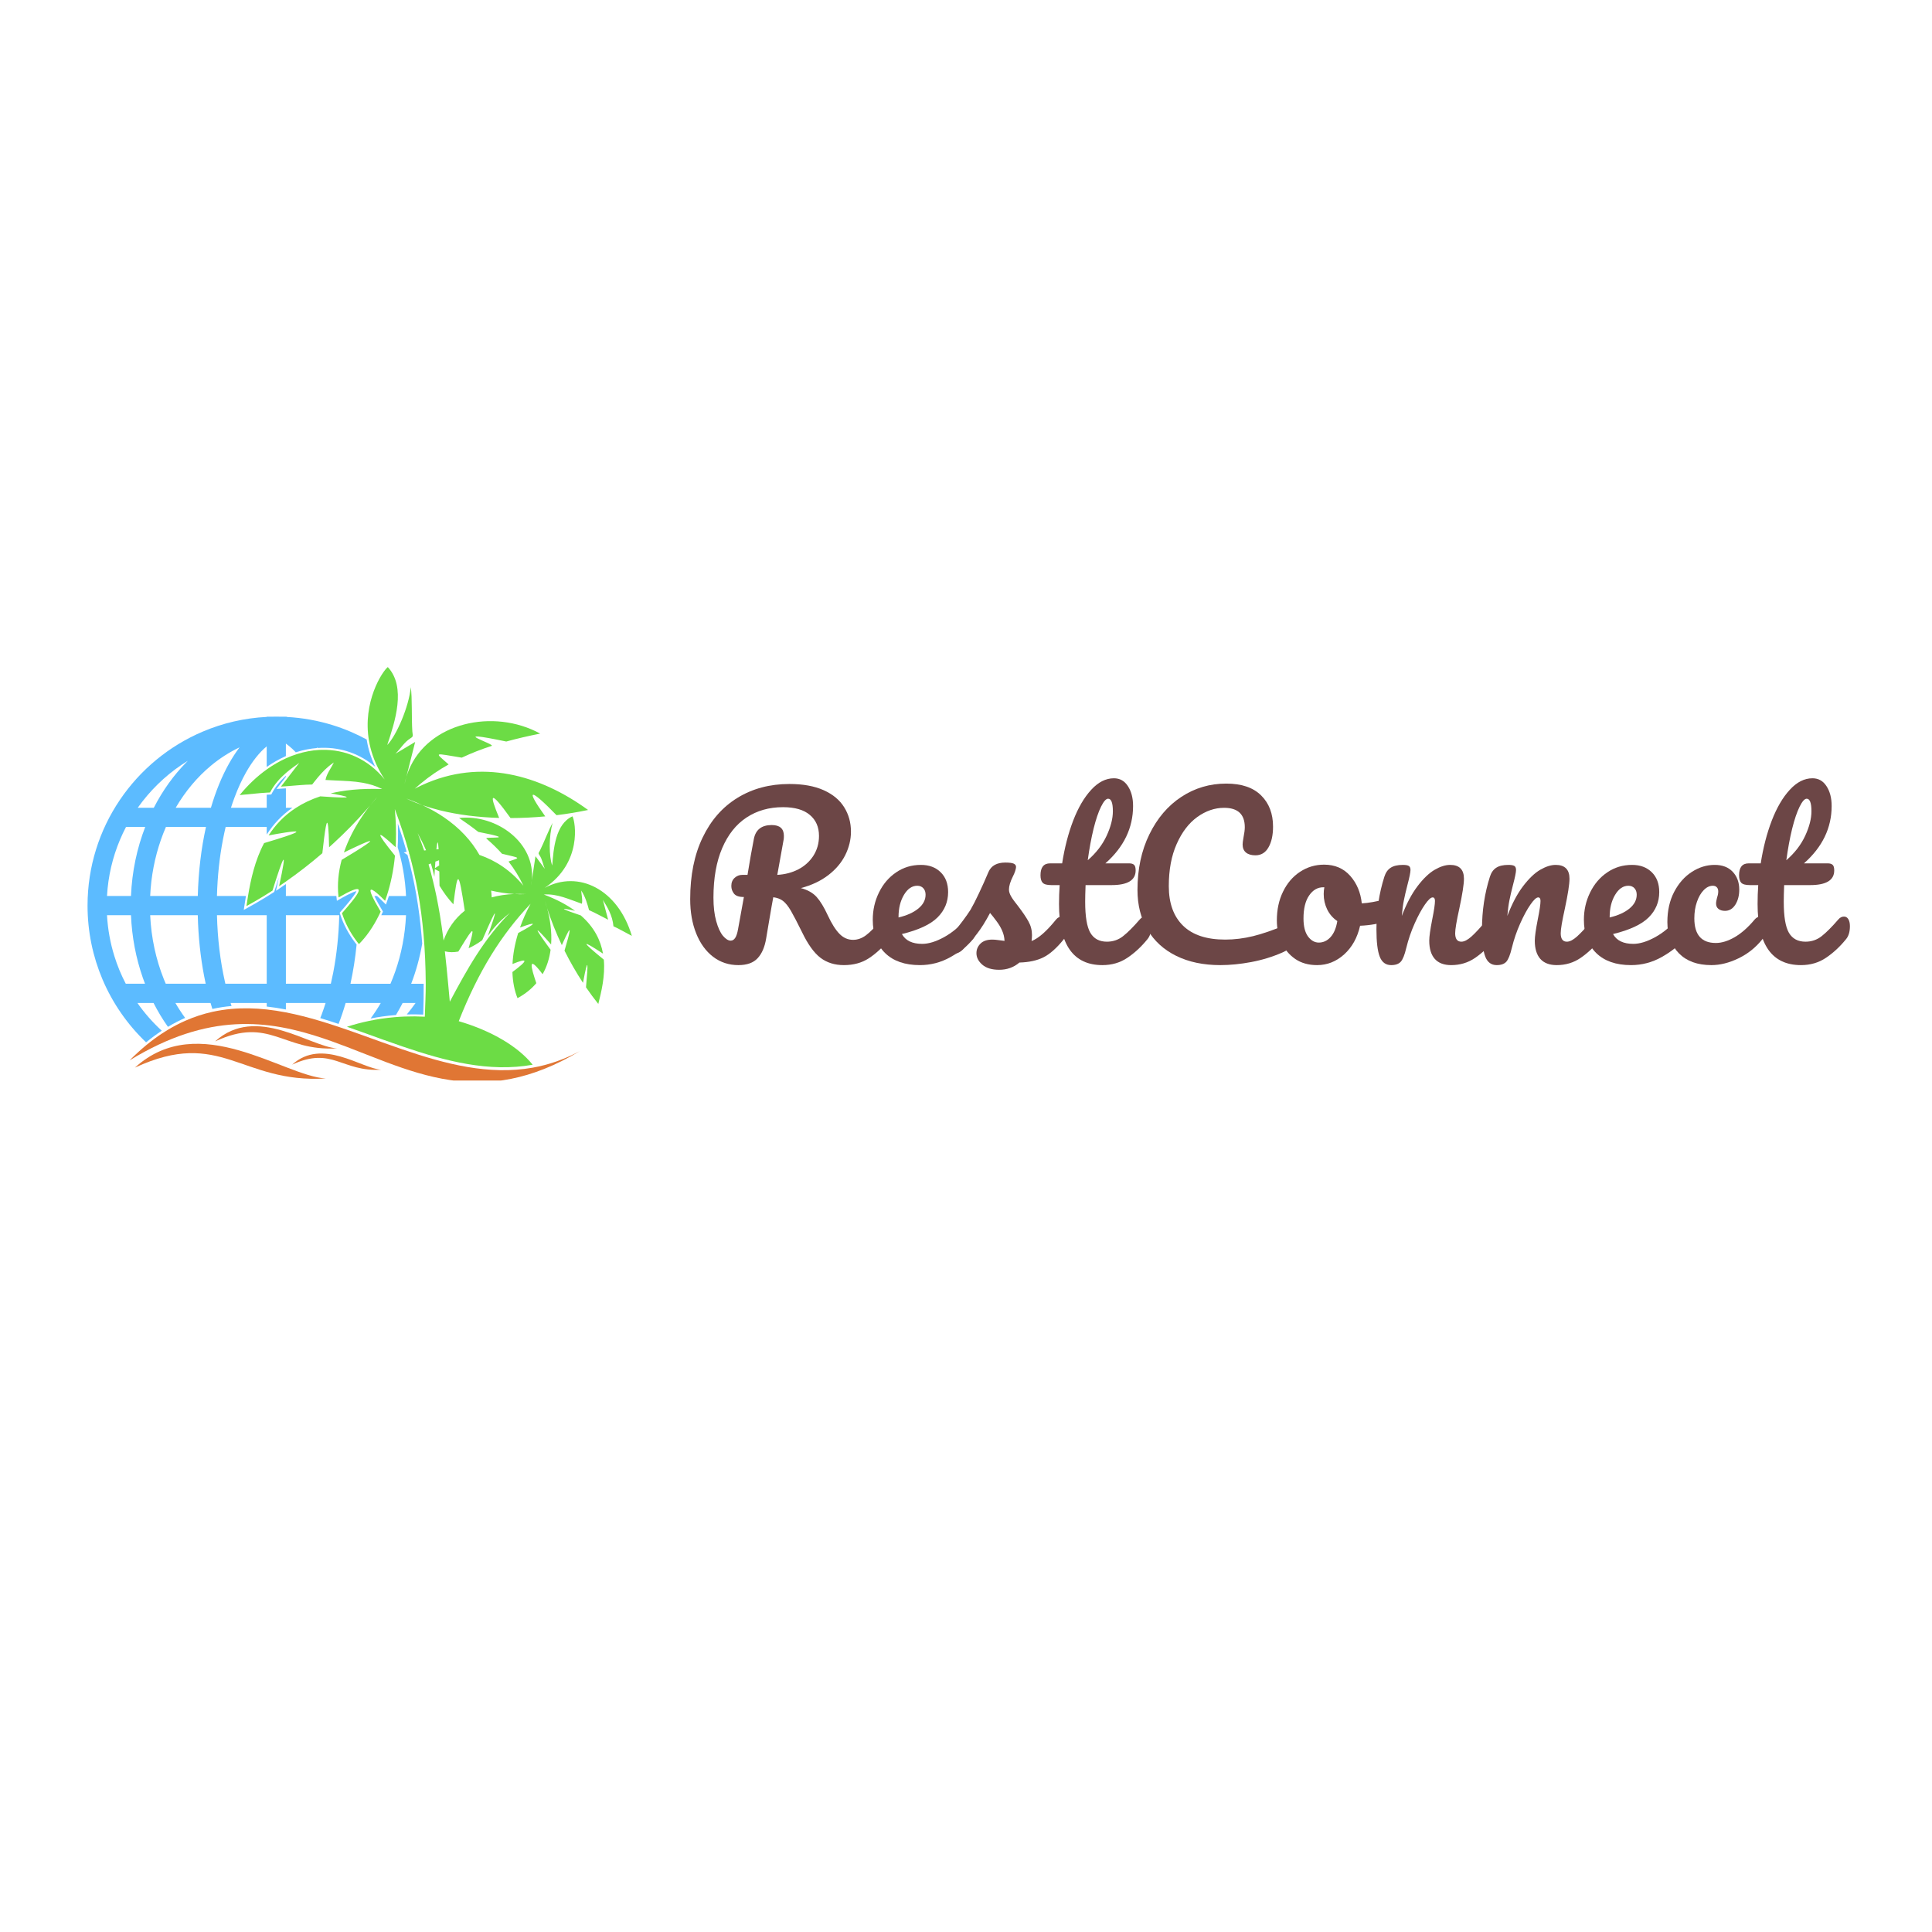 <svg xmlns="http://www.w3.org/2000/svg" xmlns:xlink="http://www.w3.org/1999/xlink" width="500" zoomAndPan="magnify" viewBox="0 0 375 375" height="500" preserveAspectRatio="xMidYMid meet" version="1.0"><defs><g/><clipPath id="cc8646af46"><path d="M 25 195 L 113 195 L 113 209.73 L 25 209.73 Z M 25 195 " clip-rule="nonzero"/></clipPath><clipPath id="28a650c66b"><path d="M 46 129.48 L 122.738 129.48 L 122.738 208 L 46 208 Z M 46 129.48 " clip-rule="nonzero"/></clipPath><clipPath id="cb80e6fde9"><path d="M 26 202 L 64 202 L 64 209.73 L 26 209.73 Z M 26 202 " clip-rule="nonzero"/></clipPath><clipPath id="08288e6f42"><path d="M 16.988 139 L 83 139 L 83 203 L 16.988 203 Z M 16.988 139 " clip-rule="nonzero"/></clipPath></defs><g clip-path="url(#cc8646af46)"><path fill="#e07634" d="M 73.641 202.109 C 72.387 201.66 71.133 201.203 69.883 200.758 C 69.035 200.453 68.188 200.156 67.34 199.863 C 66.801 199.676 66.262 199.492 65.723 199.312 C 64.535 198.914 63.352 198.535 62.168 198.18 C 59.938 197.512 57.711 196.934 55.492 196.504 C 54.25 196.266 53.008 196.074 51.77 195.938 C 49.492 195.688 47.215 195.633 44.949 195.832 C 43.703 195.941 42.461 196.129 41.219 196.402 C 39.453 196.793 37.695 197.363 35.938 198.141 C 34.82 198.633 33.711 199.207 32.598 199.875 C 32.199 200.113 31.801 200.367 31.402 200.629 C 30.387 201.301 29.371 202.051 28.359 202.887 C 27.293 203.766 26.227 204.738 25.16 205.816 C 40.504 196.414 52.105 197.949 62.859 201.582 C 63.406 201.766 63.953 201.957 64.496 202.152 C 65.453 202.492 66.406 202.848 67.352 203.211 C 69.918 204.191 72.453 205.223 75.008 206.18 C 79.047 207.691 83.125 209.016 87.406 209.648 C 94.879 210.758 102.969 209.766 112.543 204.02 C 109.488 205.664 106.438 206.688 103.391 207.234 C 94.926 208.742 86.496 206.551 78.117 203.688 C 76.754 203.223 75.395 202.742 74.035 202.254 Z M 73.641 202.109 " fill-opacity="1" fill-rule="evenodd"/></g><g clip-path="url(#28a650c66b)"><path fill="#6cdc45" d="M 106.184 176.246 C 106.035 175.785 105.891 175.324 105.754 174.859 C 105.906 175.297 106.051 175.758 106.184 176.246 Z M 82.457 197.34 C 81.164 197.273 79.883 197.262 78.613 197.309 C 77.938 197.336 77.266 197.375 76.598 197.434 C 74.898 197.578 73.223 197.824 71.574 198.172 C 70.145 198.469 68.734 198.844 67.34 199.293 C 68.184 199.586 69.031 199.887 69.879 200.188 C 71.133 200.637 72.387 201.09 73.641 201.539 L 74.035 201.684 C 75.395 202.172 76.754 202.652 78.117 203.117 C 86.496 205.98 94.926 208.172 103.391 206.664 C 100.582 203.16 95.461 200.09 89.043 198.211 C 92.926 188.387 97.301 181.445 102.984 175.422 C 102.133 177.008 101.457 178.551 100.934 180.031 C 104.359 178.781 104.238 179.137 100.578 181.102 C 99.91 183.258 99.566 185.277 99.477 187.113 C 102.57 185.852 102.562 186.371 99.461 188.668 C 99.52 190.637 99.883 192.352 100.449 193.742 C 101.969 192.922 103.164 191.934 104.098 190.836 C 103.012 187.59 102.379 185.215 105.32 189.09 C 106.168 187.598 106.648 185.98 106.871 184.348 C 103.473 179.715 103.508 179.375 106.973 183.328 C 107.148 180.824 106.762 178.332 106.184 176.246 C 106.984 178.715 107.949 181.129 109.051 183.449 C 111.422 178.105 110.547 181.18 109.57 184.523 C 110.66 186.707 111.867 188.801 113.16 190.77 C 114.18 185.285 114.188 186.859 113.742 191.637 C 114.512 192.758 115.309 193.836 116.129 194.867 C 116.727 192.484 117.484 189.426 117.199 186.266 C 112.766 182.645 112.715 182.258 117.043 185.098 C 116.59 182.543 115.367 179.973 112.734 177.684 C 109.535 176.602 107.867 175.949 111.613 176.789 C 110.035 175.629 108.043 174.559 105.551 173.625 C 108.188 173.434 110.473 174.578 112.941 175.418 C 113.125 174.617 112.855 173.711 112.812 172.855 C 113.582 173.996 113.973 175.32 114.332 176.656 C 115.547 177.184 116.539 177.773 118.039 178.512 C 117.719 177.324 117.336 175.863 117.016 174.672 C 117.867 176.051 118.871 177.617 119.07 179.789 C 120.32 180.367 120.855 180.723 122.641 181.656 C 119.957 172.609 112.277 168.797 105.723 172.336 C 113.027 167.453 111.715 159.512 111.113 158.449 C 107.805 159.941 107.434 164.789 107.191 167.992 C 106.547 166.344 106.508 162.207 107.277 159.723 C 106.543 160.945 105.605 163.484 104.82 165.055 C 104.574 165.547 104.391 165.551 104.703 165.984 C 105.273 166.785 105.367 167.766 105.746 168.637 L 103.938 166.188 L 103.227 170.895 C 103.965 163.602 96.426 158.008 89.105 158.766 C 90.41 159.648 91.656 160.543 92.84 161.473 C 101.098 163.078 93.898 162.324 94.41 162.762 C 95.488 163.695 96.508 164.672 97.445 165.715 C 101.156 166.617 101.109 166.395 98.703 167.219 C 99.812 168.645 100.785 170.195 101.59 171.91 C 99.133 168.938 96.211 167.023 93.059 165.941 C 91.523 163.219 89.223 160.695 86.07 158.57 C 84.848 157.746 83.496 156.98 82.016 156.289 C 83.09 156.66 84.203 156.988 85.344 157.273 C 88.969 158.176 92.906 158.641 96.887 158.758 C 94.992 154.191 94.945 153.027 99.098 158.785 C 101.359 158.781 103.621 158.664 105.832 158.461 C 101.914 152.98 102.773 152.828 108.02 158.227 C 110.145 157.969 112.199 157.625 114.145 157.215 C 104.836 150.441 93.363 147.117 81.926 152.387 C 81.453 152.605 80.98 152.836 80.508 153.086 C 80.891 152.738 81.277 152.406 81.668 152.082 C 83.387 150.656 85.191 149.434 87.078 148.375 C 84.293 145.898 84.098 146.172 89.633 147.059 C 91.492 146.18 93.418 145.434 95.414 144.785 C 96.348 144.48 86.184 141.422 98.266 143.93 C 100.387 143.348 102.586 142.844 104.852 142.391 C 95.77 137.426 83.102 140.246 79.312 149.551 C 79.148 149.949 79.004 150.359 78.875 150.781 L 79.211 149.453 L 80.582 144.012 L 76.746 146.301 C 77.754 145.336 78.441 144.062 79.664 143.309 C 80.328 142.895 80.09 142.785 80.035 141.98 C 79.859 139.41 80.035 135.449 79.734 133.379 C 79.367 137.176 76.969 142.742 75.16 144.609 C 76.652 140.141 78.898 133.375 75.273 129.48 C 74.199 130.312 70.324 136.266 71.621 143.785 C 71.938 145.633 72.57 147.57 73.629 149.551 C 73.938 150.129 74.285 150.711 74.668 151.297 C 71.496 147.371 67.105 145.434 62.438 145.547 C 62.238 145.551 62.039 145.559 61.84 145.57 C 60.473 145.656 59.09 145.914 57.707 146.348 C 56.965 146.578 56.227 146.859 55.492 147.195 C 54.234 147.766 52.988 148.484 51.77 149.352 C 49.93 150.664 48.16 152.32 46.523 154.32 C 49.141 154.102 50.16 153.938 51.77 153.852 L 52.406 153.824 C 53.262 152.219 54.355 151.027 55.492 150.043 C 56.359 149.293 57.254 148.668 58.086 148.07 C 57.289 149.102 56.363 150.305 55.492 151.43 L 54.527 152.68 C 54.863 152.66 55.184 152.637 55.492 152.613 C 57.441 152.473 58.918 152.297 60.594 152.273 L 61.098 151.633 C 61.926 150.586 62.789 149.582 63.801 148.738 C 64.117 148.477 64.449 148.227 64.797 147.996 C 64.59 148.43 64.336 148.855 64.086 149.285 C 63.684 149.969 63.305 150.656 63.176 151.391 C 63.828 151.434 64.477 151.465 65.125 151.492 C 66.91 151.57 68.672 151.625 70.387 151.93 C 71.684 152.16 72.953 152.531 74.184 153.152 C 73.211 153.117 72.277 153.109 71.375 153.129 C 69.41 153.172 67.617 153.344 65.98 153.625 C 65.359 153.734 64.766 153.855 64.191 153.992 C 65.082 154.152 65.762 154.285 66.254 154.391 C 67.699 154.707 67.543 154.816 66.395 154.801 C 65.527 154.789 64.094 154.703 62.359 154.582 L 62.164 154.57 C 60.375 155.16 58.82 155.914 57.465 156.789 C 55.156 158.281 53.434 160.137 52.137 162.152 C 53.523 161.895 54.641 161.703 55.492 161.574 C 58.203 161.168 58.203 161.418 55.492 162.328 C 54.566 162.641 53.328 163.027 51.77 163.492 L 51.262 163.641 C 49.469 167.027 48.672 170.727 48.141 173.914 C 48.027 174.594 47.93 175.25 47.832 175.875 C 48.965 175.258 50.094 174.602 51.219 173.914 L 51.77 173.57 C 52.145 173.34 52.516 173.102 52.891 172.859 C 54.996 166.148 55.902 164.027 54.168 172.02 C 54.609 171.723 55.051 171.418 55.492 171.109 C 57.902 169.426 60.273 167.586 62.566 165.609 C 62.797 163.559 63.031 161.574 63.234 160.508 C 63.418 159.535 63.582 159.32 63.703 160.508 C 63.781 161.238 63.84 162.504 63.879 164.453 C 64.191 164.176 64.5 163.895 64.809 163.609 C 65.887 162.613 66.949 161.586 67.984 160.531 L 68.008 160.508 C 69.188 159.305 70.34 158.062 71.449 156.785 L 71.84 156.336 L 71.492 156.785 C 70.633 157.914 69.789 159.164 69.016 160.508 C 68.758 160.957 68.508 161.418 68.27 161.891 C 67.691 163.031 67.176 164.227 66.754 165.465 C 67.496 165.105 68.156 164.789 68.738 164.516 C 72.84 162.582 72.879 162.863 68.863 165.355 C 68.145 165.801 67.297 166.316 66.316 166.902 C 66.004 168.059 65.781 169.246 65.672 170.453 C 65.57 171.59 65.57 172.746 65.688 173.91 L 65.723 174.195 C 68.055 172.844 69.191 172.414 69.527 172.602 C 69.664 172.68 69.664 172.871 69.547 173.148 C 69.211 173.953 67.914 175.504 66.383 177.246 C 66.969 179.094 67.906 180.941 69.277 182.754 C 69.402 182.918 69.535 183.086 69.668 183.25 C 71.086 181.828 72.426 179.945 73.562 177.633 C 73.672 177.41 73.777 177.18 73.887 176.949 C 73.102 175.629 72.551 174.617 72.234 173.91 C 71.5 172.273 72.016 172.273 73.785 173.91 C 74.074 174.176 74.395 174.488 74.746 174.84 C 74.855 174.535 74.965 174.227 75.066 173.91 C 75.824 171.598 76.387 168.984 76.664 166.082 C 72.828 161.348 72.871 160.801 76.793 164.438 C 76.812 164.074 76.828 163.707 76.84 163.336 C 76.906 161.352 76.844 159.25 76.633 157.039 C 77.707 159.898 78.637 162.73 79.426 165.617 L 79.348 165.633 L 79.445 165.703 C 80.793 170.652 81.719 175.766 82.211 181.422 C 82.477 184.422 82.617 187.578 82.637 190.945 C 82.648 192.824 82.527 195.289 82.457 197.336 Z M 103.227 170.895 C 103.191 171.219 103.141 171.547 103.074 171.879 Z M 82.016 156.289 C 81.137 155.98 80.289 155.645 79.469 155.273 C 79.273 155.188 79.078 155.098 78.887 155.004 L 79.402 155.191 C 80.316 155.535 81.188 155.898 82.016 156.289 Z M 78.875 150.781 L 78.516 152.199 C 78.617 151.715 78.734 151.242 78.875 150.781 Z M 71.84 156.34 C 72.168 155.918 72.5 155.52 72.828 155.137 L 73.207 154.707 L 72.84 155.152 C 72.512 155.551 72.176 155.949 71.84 156.34 Z M 87 191.102 C 86.801 188.938 86.59 186.789 86.348 184.652 C 87.203 184.867 88.082 184.867 88.965 184.695 L 89.441 183.914 C 92.207 179.387 92.09 179.941 90.957 184.051 C 91.852 183.652 92.738 183.113 93.602 182.492 C 96.988 174.664 96.398 176.773 94.688 181.66 C 96.348 179.305 97.766 178.176 98.969 177.188 C 93.934 182.223 90.621 188.203 87.305 194.434 Z M 99.797 173.527 C 98.215 173.594 96.762 173.816 95.438 174.18 C 95.418 173.742 95.379 173.305 95.328 172.867 C 96.844 173.211 98.344 173.441 99.797 173.527 Z M 86.031 182.031 C 85.84 180.559 85.629 179.094 85.391 177.637 C 85.184 176.391 84.957 175.152 84.703 173.914 C 84.277 171.855 83.777 169.812 83.184 167.781 L 83.633 167.594 C 83.875 168.371 84.105 169.23 84.316 170.184 L 84.406 168.699 C 84.691 168.848 84.98 168.996 85.27 169.145 C 85.281 169.969 85.297 170.891 85.309 171.922 C 85.707 172.574 86.125 173.203 86.562 173.797 C 87.02 174.414 87.5 174.996 88 175.527 C 88.82 169.188 88.961 168.477 90.211 176.762 C 88.238 178.32 86.867 180.332 86.098 182.551 Z M 85.246 167.98 C 85 168.141 84.723 168.316 84.422 168.508 L 84.508 167.242 C 84.766 167.141 85.004 167.051 85.219 166.973 Z M 82.695 165.031 L 82.324 165.082 C 81.941 163.953 81.52 162.828 81.062 161.707 C 81.582 162.684 82.148 163.738 82.695 165.031 Z M 85.133 164.84 L 84.77 164.855 L 84.703 164.855 L 84.719 164.711 C 84.883 163.199 85.023 162.988 85.133 164.84 Z M 102.105 173.547 C 101.352 173.586 100.582 173.578 99.797 173.531 C 100.539 173.5 101.309 173.504 102.105 173.547 Z M 102.105 173.547 " fill-opacity="1" fill-rule="nonzero"/></g><g clip-path="url(#cb80e6fde9)"><path fill="#e07634" d="M 63.246 209.332 C 55.078 208.898 38.656 195.887 26.188 207.223 C 42.898 199.473 46.734 210.328 63.246 209.332 Z M 63.246 209.332 " fill-opacity="1" fill-rule="evenodd"/></g><path fill="#e07634" d="M 74 207.629 C 70.191 207.426 62.527 201.355 56.711 206.645 C 64.508 203.027 66.297 208.094 74 207.629 Z M 74 207.629 " fill-opacity="1" fill-rule="evenodd"/><path fill="#e07634" d="M 41.75 202.137 C 52.418 197.191 54.867 204.121 65.406 203.484 C 60.195 203.207 49.711 194.898 41.75 202.137 Z M 41.75 202.137 " fill-opacity="1" fill-rule="evenodd"/><g clip-path="url(#08288e6f42)"><path fill="#5cbbff" d="M 56.668 145.285 C 56.918 145.512 57.164 145.762 57.41 146.023 C 57.469 146.004 57.527 145.984 57.586 145.969 C 58.875 145.562 60.211 145.297 61.559 145.191 C 61.527 145.148 61.492 145.105 61.461 145.062 C 61.543 145.102 61.625 145.141 61.711 145.184 C 61.746 145.18 61.777 145.176 61.812 145.176 C 62.016 145.164 62.223 145.156 62.426 145.148 C 66.336 145.055 69.938 146.371 72.812 148.82 C 72.066 147.242 71.523 145.582 71.227 143.855 C 71.207 143.75 71.191 143.645 71.176 143.539 C 69.09 142.406 66.883 141.465 64.574 140.75 C 61.738 139.871 58.754 139.324 55.676 139.16 L 55.676 139.113 L 55.492 139.117 L 55.492 139.105 L 54.148 139.105 L 53.672 139.102 L 53.113 139.105 L 51.77 139.105 L 51.77 139.152 C 47.398 139.371 43.227 140.363 39.395 141.988 C 32.812 144.77 27.215 149.418 23.262 155.27 C 21.285 158.195 19.715 161.426 18.645 164.871 C 17.57 168.32 16.992 171.984 16.992 175.777 C 16.992 180.84 18.02 185.664 19.875 190.055 C 21.848 194.715 24.754 198.883 28.355 202.32 C 29.371 201.484 30.383 200.734 31.398 200.062 C 29.637 198.445 28.047 196.641 26.672 194.676 L 29.805 194.676 C 30.633 196.305 31.566 197.855 32.598 199.309 C 33.707 198.641 34.82 198.066 35.934 197.574 C 35.262 196.652 34.629 195.688 34.043 194.676 L 40.867 194.676 C 40.98 195.066 41.098 195.453 41.219 195.836 C 42.461 195.562 43.703 195.375 44.945 195.266 L 44.758 194.676 L 51.77 194.676 L 51.77 195.371 C 53.008 195.508 54.25 195.699 55.492 195.941 L 55.492 194.676 L 63.203 194.676 C 62.957 195.445 62.703 196.188 62.438 196.91 C 62.348 197.148 62.258 197.383 62.164 197.613 C 63.348 197.969 64.531 198.348 65.719 198.746 C 66.219 197.457 66.676 196.098 67.09 194.676 L 73.914 194.676 C 73.301 195.73 72.641 196.734 71.934 197.691 C 73.465 197.387 75.008 197.168 76.562 197.039 L 76.855 197.012 C 77.309 196.254 77.742 195.477 78.152 194.676 L 80.668 194.676 C 80.129 195.441 79.559 196.184 78.961 196.902 C 80.023 196.871 81.086 196.883 82.148 196.93 C 82.215 194.938 82.246 192.945 82.234 190.953 C 82.234 190.949 82.234 190.949 82.234 190.949 L 79.809 190.949 C 80.758 188.484 81.48 185.879 81.949 183.16 C 81.906 182.594 81.863 182.027 81.812 181.461 C 81.352 176.203 80.473 171.051 79.098 165.953 L 78.375 165.457 L 78.926 165.328 C 78.414 163.488 77.844 161.668 77.223 159.863 C 77.27 161.027 77.273 162.191 77.238 163.355 C 77.227 163.715 77.207 164.074 77.188 164.434 C 78.094 167.414 78.656 170.598 78.809 173.918 L 75.484 173.918 C 75.469 173.961 75.457 174 75.441 174.043 C 75.34 174.355 75.23 174.668 75.117 174.98 L 74.906 175.57 L 74.461 175.129 C 74.152 174.816 73.836 174.508 73.512 174.211 C 73.453 174.152 73.332 174.047 73.188 173.918 L 72.668 173.918 C 73.113 174.879 73.688 175.848 74.227 176.75 L 74.332 176.93 L 74.246 177.121 C 74.168 177.293 74.086 177.469 74.004 177.641 L 78.809 177.641 C 78.629 181.504 77.902 185.188 76.715 188.574 C 76.43 189.387 76.121 190.176 75.789 190.949 L 68.027 190.949 C 68.551 188.539 68.957 185.992 69.219 183.336 C 69.129 183.227 69.043 183.113 68.957 183 C 67.668 181.293 66.648 179.414 66 177.375 L 65.934 177.16 L 66.082 176.988 C 66.766 176.211 67.453 175.418 68.098 174.605 C 68.441 174.168 68.961 173.512 69.176 173 L 69.188 172.969 C 68.453 173.094 66.312 174.312 65.918 174.543 L 65.391 174.848 L 65.289 173.957 C 65.289 173.941 65.285 173.93 65.285 173.914 L 55.488 173.914 L 55.488 171.598 C 55.125 171.852 54.758 172.102 54.387 172.352 L 53.566 172.902 L 53.777 171.938 C 53.895 171.391 54.012 170.844 54.125 170.297 C 53.832 171.188 53.547 172.086 53.27 172.98 L 53.227 173.121 L 53.105 173.199 C 52.73 173.438 52.355 173.676 51.977 173.914 L 51.426 174.254 C 50.309 174.941 49.172 175.598 48.023 176.227 L 47.316 176.613 L 47.438 175.816 C 47.535 175.184 47.633 174.547 47.738 173.914 L 42.109 173.914 C 42.215 170.062 42.613 166.379 43.266 162.996 C 43.43 162.141 43.609 161.316 43.797 160.512 L 51.77 160.512 L 51.77 161.984 L 51.801 161.938 C 53.117 159.895 54.762 158.168 56.75 156.789 L 55.492 156.789 L 55.492 153.016 C 55.176 153.039 54.863 153.059 54.551 153.078 L 53.672 153.133 L 55.176 151.188 L 55.492 150.777 L 55.492 150.574 C 54.383 151.574 53.465 152.68 52.758 154.012 L 52.648 154.211 L 51.789 154.25 C 51.781 154.25 51.773 154.25 51.77 154.25 L 51.77 156.789 L 44.828 156.789 C 45.039 156.125 45.262 155.48 45.496 154.859 C 46.172 153.031 46.934 151.379 47.754 149.922 C 48.371 148.836 49.02 147.863 49.691 147.02 C 50.367 146.164 51.066 145.445 51.766 144.867 L 51.766 148.863 C 52.891 148.082 54.078 147.395 55.324 146.832 C 55.379 146.809 55.434 146.781 55.488 146.758 L 55.488 144.332 C 55.883 144.613 56.273 144.926 56.664 145.285 Z M 55.492 177.637 L 65.848 177.637 C 65.754 181.562 65.344 185.309 64.684 188.75 C 64.539 189.496 64.383 190.23 64.215 190.945 L 55.492 190.945 Z M 51.77 177.637 L 51.77 190.945 L 43.742 190.945 L 43.641 190.484 C 42.762 186.582 42.223 182.234 42.113 177.637 Z M 38.387 177.637 C 38.484 181.801 38.914 185.77 39.621 189.457 C 39.715 189.961 39.82 190.457 39.926 190.945 L 32.172 190.945 C 32.039 190.641 31.91 190.336 31.789 190.027 C 30.281 186.25 29.352 182.062 29.148 177.637 Z M 39.98 160.508 C 39.062 164.625 38.512 169.145 38.391 173.914 L 29.148 173.914 C 29.324 170.059 30.051 166.391 31.23 163.012 C 31.527 162.156 31.855 161.324 32.207 160.508 Z M 25.422 177.637 C 25.602 181.922 26.402 186.016 27.727 189.805 C 27.863 190.188 28.008 190.57 28.148 190.945 L 24.414 190.945 C 23.523 189.242 22.777 187.445 22.199 185.574 C 21.41 183.047 20.922 180.387 20.77 177.637 Z M 28.188 160.508 C 26.59 164.629 25.621 169.156 25.422 173.914 L 20.77 173.914 C 20.984 170.039 21.867 166.352 23.309 162.949 C 23.656 162.117 24.047 161.305 24.461 160.508 Z M 44.441 148.227 C 43.055 150.699 41.879 153.582 40.938 156.789 L 34.098 156.789 C 35.973 153.582 38.305 150.812 40.961 148.602 C 42.684 147.176 44.543 145.984 46.496 145.062 C 45.77 146.023 45.082 147.082 44.441 148.227 Z M 36.262 147.871 C 33.734 150.418 31.574 153.43 29.852 156.789 L 26.734 156.789 C 29.047 153.523 31.93 150.691 35.246 148.449 C 35.648 148.18 36.055 147.922 36.461 147.668 Z M 36.262 147.871 " fill-opacity="1" fill-rule="evenodd"/></g><g fill="#6c4646" fill-opacity="1"><g transform="translate(131.7, 187.125)"><g><path d="M 40.531 -9.219 C 40.883 -9.219 41.164 -9.051 41.375 -8.719 C 41.582 -8.383 41.688 -7.93 41.688 -7.359 C 41.688 -6.285 41.426 -5.43 40.906 -4.797 C 39.582 -3.191 38.242 -1.957 36.891 -1.094 C 35.547 -0.227 33.945 0.203 32.094 0.203 C 30.312 0.203 28.789 -0.273 27.531 -1.234 C 26.281 -2.203 25.094 -3.859 23.969 -6.203 C 23.051 -8.066 22.332 -9.445 21.812 -10.344 C 21.289 -11.238 20.773 -11.879 20.266 -12.266 C 19.754 -12.648 19.129 -12.883 18.391 -12.969 C 18.273 -12.395 17.957 -10.578 17.438 -7.516 C 17.219 -6.141 17.078 -5.301 17.016 -5 C 16.742 -3.32 16.191 -2.035 15.359 -1.141 C 14.535 -0.242 13.285 0.203 11.609 0.203 C 9.766 0.203 8.129 -0.336 6.703 -1.422 C 5.285 -2.516 4.191 -4.031 3.422 -5.969 C 2.648 -7.906 2.266 -10.113 2.266 -12.594 C 2.266 -17.227 3.07 -21.223 4.688 -24.578 C 6.301 -27.941 8.562 -30.508 11.469 -32.281 C 14.375 -34.062 17.727 -34.953 21.531 -34.953 C 24.164 -34.953 26.379 -34.551 28.172 -33.75 C 29.961 -32.945 31.289 -31.844 32.156 -30.438 C 33.031 -29.039 33.469 -27.461 33.469 -25.703 C 33.469 -24.16 33.102 -22.648 32.375 -21.172 C 31.645 -19.703 30.547 -18.398 29.078 -17.266 C 27.617 -16.141 25.844 -15.301 23.75 -14.75 C 25.07 -14.395 26.094 -13.816 26.812 -13.016 C 27.531 -12.211 28.242 -11.039 28.953 -9.5 C 29.723 -7.844 30.488 -6.629 31.25 -5.859 C 32.008 -5.086 32.883 -4.703 33.875 -4.703 C 34.758 -4.703 35.598 -5 36.391 -5.594 C 37.191 -6.188 38.195 -7.203 39.406 -8.641 C 39.738 -9.023 40.113 -9.219 40.531 -9.219 Z M 12.688 -13.016 C 11.75 -13.016 11.109 -13.234 10.766 -13.672 C 10.422 -14.109 10.25 -14.602 10.25 -15.156 C 10.25 -15.82 10.461 -16.348 10.891 -16.734 C 11.316 -17.117 11.805 -17.312 12.359 -17.312 L 13.391 -17.312 C 13.828 -20.008 14.238 -22.336 14.625 -24.297 C 14.977 -26.086 16.133 -26.984 18.094 -26.984 C 19.664 -26.984 20.453 -26.281 20.453 -24.875 C 20.453 -24.57 20.438 -24.336 20.406 -24.172 L 19.172 -17.312 C 20.66 -17.395 22.016 -17.75 23.234 -18.375 C 24.461 -19.008 25.441 -19.891 26.172 -21.016 C 26.898 -22.148 27.266 -23.438 27.266 -24.875 C 27.266 -26.602 26.672 -27.961 25.484 -28.953 C 24.305 -29.953 22.57 -30.453 20.281 -30.453 C 17.582 -30.453 15.219 -29.781 13.188 -28.438 C 11.164 -27.102 9.594 -25.117 8.469 -22.484 C 7.344 -19.859 6.781 -16.66 6.781 -12.891 C 6.781 -11.129 6.957 -9.613 7.312 -8.344 C 7.664 -7.07 8.102 -6.117 8.625 -5.484 C 9.156 -4.859 9.656 -4.547 10.125 -4.547 C 10.477 -4.547 10.77 -4.723 11 -5.078 C 11.238 -5.441 11.426 -6.02 11.562 -6.812 Z M 12.688 -13.016 "/></g></g></g><g fill="#6c4646" fill-opacity="1"><g transform="translate(168.045, 187.125)"><g><path d="M 20.406 -9.219 C 20.77 -9.219 21.051 -9.051 21.25 -8.719 C 21.457 -8.383 21.562 -7.93 21.562 -7.359 C 21.562 -6.254 21.301 -5.398 20.781 -4.797 C 19.758 -3.555 18.316 -2.41 16.453 -1.359 C 14.598 -0.316 12.613 0.203 10.5 0.203 C 7.602 0.203 5.352 -0.578 3.75 -2.141 C 2.156 -3.711 1.359 -5.863 1.359 -8.594 C 1.359 -10.488 1.758 -12.254 2.562 -13.891 C 3.363 -15.535 4.473 -16.836 5.891 -17.797 C 7.305 -18.766 8.91 -19.25 10.703 -19.25 C 12.297 -19.25 13.57 -18.773 14.531 -17.828 C 15.5 -16.879 15.984 -15.594 15.984 -13.969 C 15.984 -12.062 15.301 -10.426 13.938 -9.062 C 12.57 -7.695 10.266 -6.617 7.016 -5.828 C 7.711 -4.555 9.023 -3.922 10.953 -3.922 C 12.191 -3.922 13.602 -4.352 15.188 -5.219 C 16.77 -6.094 18.141 -7.234 19.297 -8.641 C 19.617 -9.023 19.988 -9.219 20.406 -9.219 Z M 10 -15.203 C 8.977 -15.203 8.113 -14.609 7.406 -13.422 C 6.707 -12.242 6.359 -10.812 6.359 -9.125 L 6.359 -9.047 C 7.984 -9.43 9.266 -10.008 10.203 -10.781 C 11.141 -11.551 11.609 -12.445 11.609 -13.469 C 11.609 -13.988 11.461 -14.406 11.172 -14.719 C 10.879 -15.039 10.488 -15.203 10 -15.203 Z M 10 -15.203 "/></g></g></g><g fill="#6c4646" fill-opacity="1"><g transform="translate(184.277, 187.125)"><g><path d="M 9.672 1.109 C 8.234 1.109 7.133 0.773 6.375 0.109 C 5.625 -0.547 5.25 -1.285 5.25 -2.109 C 5.25 -2.828 5.508 -3.445 6.031 -3.969 C 6.551 -4.488 7.32 -4.75 8.344 -4.75 C 8.695 -4.75 9.113 -4.711 9.594 -4.641 C 10.082 -4.578 10.453 -4.531 10.703 -4.5 C 10.672 -5.219 10.508 -5.895 10.219 -6.531 C 9.938 -7.164 9.57 -7.773 9.125 -8.359 C 8.688 -8.953 8.273 -9.473 7.891 -9.922 C 7.035 -8.297 6.188 -6.941 5.344 -5.859 C 4.508 -4.785 3.598 -3.77 2.609 -2.812 C 2.109 -2.312 1.582 -2.062 1.031 -2.062 C 0.594 -2.062 0.238 -2.219 -0.031 -2.531 C -0.312 -2.852 -0.453 -3.25 -0.453 -3.719 C -0.453 -4.27 -0.258 -4.781 0.125 -5.25 L 0.656 -5.906 C 2.176 -7.781 3.32 -9.32 4.094 -10.531 C 4.562 -11.332 5.109 -12.398 5.734 -13.734 C 6.367 -15.066 6.988 -16.453 7.594 -17.891 C 8.125 -19.098 9.211 -19.703 10.859 -19.703 C 11.629 -19.703 12.164 -19.633 12.469 -19.5 C 12.781 -19.363 12.938 -19.145 12.938 -18.844 C 12.938 -18.676 12.879 -18.41 12.766 -18.047 C 12.648 -17.691 12.5 -17.336 12.312 -16.984 C 11.812 -15.984 11.562 -15.141 11.562 -14.453 C 11.562 -14.047 11.707 -13.594 12 -13.094 C 12.289 -12.602 12.738 -11.984 13.344 -11.234 C 14.227 -10.078 14.895 -9.094 15.344 -8.281 C 15.801 -7.469 16.031 -6.582 16.031 -5.625 C 16.031 -5.344 16.004 -4.957 15.953 -4.469 C 17.297 -4.988 18.879 -6.379 20.703 -8.641 C 21.023 -9.023 21.395 -9.219 21.812 -9.219 C 22.164 -9.219 22.445 -9.051 22.656 -8.719 C 22.863 -8.383 22.969 -7.93 22.969 -7.359 C 22.969 -6.305 22.707 -5.453 22.188 -4.797 C 20.812 -3.086 19.492 -1.922 18.234 -1.297 C 16.984 -0.68 15.438 -0.348 13.594 -0.297 C 12.488 0.641 11.18 1.109 9.672 1.109 Z M 9.672 1.109 "/></g></g></g><g fill="#6c4646" fill-opacity="1"><g transform="translate(201.913, 187.125)"><g><path d="M 20.406 -9.219 C 20.77 -9.219 21.051 -9.051 21.25 -8.719 C 21.457 -8.383 21.562 -7.93 21.562 -7.359 C 21.562 -6.254 21.301 -5.398 20.781 -4.797 C 19.594 -3.336 18.297 -2.141 16.891 -1.203 C 15.492 -0.266 13.883 0.203 12.062 0.203 C 6.445 0.203 3.641 -3.75 3.641 -11.656 C 3.641 -12.863 3.68 -14.086 3.766 -15.328 L 2.141 -15.328 C 1.316 -15.328 0.758 -15.477 0.469 -15.781 C 0.188 -16.082 0.047 -16.566 0.047 -17.234 C 0.047 -18.773 0.664 -19.547 1.906 -19.547 L 4.25 -19.547 C 4.719 -22.566 5.43 -25.332 6.391 -27.844 C 7.359 -30.352 8.523 -32.348 9.891 -33.828 C 11.254 -35.316 12.723 -36.062 14.297 -36.062 C 15.453 -36.062 16.359 -35.551 17.016 -34.531 C 17.68 -33.52 18.016 -32.238 18.016 -30.688 C 18.016 -26.426 16.223 -22.711 12.641 -19.547 L 17.266 -19.547 C 17.703 -19.547 18.02 -19.445 18.219 -19.25 C 18.414 -19.062 18.516 -18.703 18.516 -18.172 C 18.516 -16.273 16.957 -15.328 13.844 -15.328 L 8.797 -15.328 C 8.742 -13.953 8.719 -12.879 8.719 -12.109 C 8.719 -9.242 9.051 -7.234 9.719 -6.078 C 10.395 -4.922 11.469 -4.344 12.938 -4.344 C 14.113 -4.344 15.156 -4.695 16.062 -5.406 C 16.977 -6.125 18.055 -7.203 19.297 -8.641 C 19.617 -9.023 19.988 -9.219 20.406 -9.219 Z M 13.172 -32.094 C 12.766 -32.094 12.305 -31.578 11.797 -30.547 C 11.285 -29.516 10.801 -28.082 10.344 -26.25 C 9.895 -24.414 9.52 -22.383 9.219 -20.156 C 10.844 -21.562 12.062 -23.141 12.875 -24.891 C 13.688 -26.641 14.094 -28.227 14.094 -29.656 C 14.094 -31.281 13.785 -32.094 13.172 -32.094 Z M 13.172 -32.094 "/></g></g></g><g fill="#6c4646" fill-opacity="1"><g transform="translate(218.144, 187.125)"><g><path d="M 18.719 0.203 C 15.438 0.203 12.582 -0.395 10.156 -1.594 C 7.738 -2.789 5.879 -4.488 4.578 -6.688 C 3.285 -8.895 2.641 -11.457 2.641 -14.375 C 2.641 -18.426 3.406 -22.02 4.938 -25.156 C 6.469 -28.301 8.539 -30.734 11.156 -32.453 C 13.77 -34.172 16.676 -35.031 19.875 -35.031 C 22.844 -35.031 25.098 -34.266 26.641 -32.734 C 28.18 -31.211 28.953 -29.195 28.953 -26.688 C 28.953 -25.008 28.656 -23.66 28.062 -22.641 C 27.477 -21.617 26.633 -21.109 25.531 -21.109 C 24.758 -21.109 24.148 -21.285 23.703 -21.641 C 23.266 -22.004 23.047 -22.531 23.047 -23.219 C 23.047 -23.469 23.102 -23.922 23.219 -24.578 C 23.383 -25.398 23.469 -26.062 23.469 -26.562 C 23.469 -29.07 22.129 -30.328 19.453 -30.328 C 17.641 -30.328 15.906 -29.734 14.25 -28.547 C 12.602 -27.359 11.27 -25.613 10.25 -23.312 C 9.227 -21.02 8.719 -18.289 8.719 -15.125 C 8.719 -11.812 9.641 -9.254 11.484 -7.453 C 13.328 -5.648 16.055 -4.75 19.672 -4.75 C 21.453 -4.75 23.258 -4.973 25.094 -5.422 C 26.926 -5.879 28.957 -6.578 31.188 -7.516 C 31.602 -7.68 31.945 -7.766 32.219 -7.766 C 32.664 -7.766 33 -7.598 33.219 -7.266 C 33.438 -6.941 33.547 -6.516 33.547 -5.984 C 33.547 -4.305 32.633 -3.066 30.812 -2.266 C 28.863 -1.41 26.832 -0.785 24.719 -0.391 C 22.613 0.004 20.613 0.203 18.719 0.203 Z M 18.719 0.203 "/></g></g></g><g fill="#6c4646" fill-opacity="1"><g transform="translate(246.477, 187.125)"><g><path d="M 23.047 -12.688 C 23.41 -12.688 23.688 -12.504 23.875 -12.141 C 24.07 -11.785 24.172 -11.332 24.172 -10.781 C 24.172 -9.457 23.77 -8.672 22.969 -8.422 C 21.312 -7.848 19.492 -7.52 17.516 -7.438 C 16.992 -5.125 15.961 -3.27 14.422 -1.875 C 12.879 -0.488 11.129 0.203 9.172 0.203 C 7.516 0.203 6.102 -0.191 4.938 -0.984 C 3.77 -1.785 2.879 -2.848 2.266 -4.172 C 1.66 -5.492 1.359 -6.926 1.359 -8.469 C 1.359 -10.562 1.758 -12.426 2.562 -14.062 C 3.363 -15.707 4.461 -16.988 5.859 -17.906 C 7.266 -18.832 8.82 -19.297 10.531 -19.297 C 12.625 -19.297 14.312 -18.57 15.594 -17.125 C 16.875 -15.676 17.625 -13.895 17.844 -11.781 C 19.133 -11.852 20.676 -12.125 22.469 -12.594 C 22.688 -12.656 22.879 -12.688 23.047 -12.688 Z M 9.5 -4.172 C 10.383 -4.172 11.148 -4.531 11.797 -5.25 C 12.441 -5.969 12.875 -7 13.094 -8.344 C 12.238 -8.926 11.582 -9.68 11.125 -10.609 C 10.676 -11.547 10.453 -12.539 10.453 -13.594 C 10.453 -14.031 10.492 -14.469 10.578 -14.906 L 10.375 -14.906 C 9.27 -14.906 8.352 -14.375 7.625 -13.312 C 6.895 -12.258 6.531 -10.77 6.531 -8.844 C 6.531 -7.32 6.82 -6.16 7.406 -5.359 C 8 -4.566 8.695 -4.172 9.5 -4.172 Z M 9.5 -4.172 "/></g></g></g><g fill="#6c4646" fill-opacity="1"><g transform="translate(265.104, 187.125)"><g><path d="M 4.922 0.203 C 3.867 0.203 3.129 -0.344 2.703 -1.438 C 2.273 -2.539 2.062 -4.305 2.062 -6.734 C 2.062 -10.316 2.57 -13.719 3.594 -16.938 C 3.844 -17.738 4.25 -18.32 4.812 -18.688 C 5.375 -19.062 6.164 -19.25 7.188 -19.25 C 7.738 -19.25 8.125 -19.18 8.344 -19.047 C 8.562 -18.91 8.672 -18.648 8.672 -18.266 C 8.672 -17.816 8.469 -16.82 8.062 -15.281 C 7.781 -14.188 7.555 -13.223 7.391 -12.391 C 7.223 -11.566 7.086 -10.551 6.984 -9.344 C 7.891 -11.707 8.906 -13.629 10.031 -15.109 C 11.164 -16.598 12.273 -17.66 13.359 -18.297 C 14.453 -18.93 15.453 -19.25 16.359 -19.25 C 18.148 -19.25 19.047 -18.352 19.047 -16.562 C 19.047 -15.488 18.742 -13.547 18.141 -10.734 C 17.609 -8.336 17.344 -6.754 17.344 -5.984 C 17.344 -4.891 17.742 -4.344 18.547 -4.344 C 19.098 -4.344 19.75 -4.676 20.5 -5.344 C 21.258 -6.02 22.273 -7.117 23.547 -8.641 C 23.879 -9.023 24.25 -9.219 24.656 -9.219 C 25.02 -9.219 25.301 -9.051 25.5 -8.719 C 25.707 -8.383 25.812 -7.93 25.812 -7.359 C 25.812 -6.254 25.551 -5.398 25.031 -4.797 C 23.852 -3.336 22.582 -2.141 21.219 -1.203 C 19.852 -0.266 18.301 0.203 16.562 0.203 C 15.156 0.203 14.094 -0.203 13.375 -1.016 C 12.664 -1.828 12.312 -3.004 12.312 -4.547 C 12.312 -5.316 12.504 -6.691 12.891 -8.672 C 13.242 -10.41 13.422 -11.609 13.422 -12.266 C 13.422 -12.711 13.27 -12.938 12.969 -12.938 C 12.613 -12.938 12.113 -12.473 11.469 -11.547 C 10.82 -10.617 10.16 -9.398 9.484 -7.891 C 8.805 -6.379 8.258 -4.781 7.844 -3.094 C 7.539 -1.801 7.191 -0.926 6.797 -0.469 C 6.398 -0.02 5.773 0.203 4.922 0.203 Z M 4.922 0.203 "/></g></g></g><g fill="#6c4646" fill-opacity="1"><g transform="translate(285.59, 187.125)"><g><path d="M 4.922 0.203 C 3.867 0.203 3.129 -0.344 2.703 -1.438 C 2.273 -2.539 2.062 -4.305 2.062 -6.734 C 2.062 -10.316 2.57 -13.719 3.594 -16.938 C 3.844 -17.738 4.25 -18.32 4.812 -18.688 C 5.375 -19.062 6.164 -19.25 7.188 -19.25 C 7.738 -19.25 8.125 -19.18 8.344 -19.047 C 8.562 -18.91 8.672 -18.648 8.672 -18.266 C 8.672 -17.816 8.469 -16.82 8.062 -15.281 C 7.781 -14.188 7.555 -13.223 7.391 -12.391 C 7.223 -11.566 7.086 -10.551 6.984 -9.344 C 7.891 -11.707 8.906 -13.629 10.031 -15.109 C 11.164 -16.598 12.273 -17.66 13.359 -18.297 C 14.453 -18.93 15.453 -19.25 16.359 -19.25 C 18.148 -19.25 19.047 -18.352 19.047 -16.562 C 19.047 -15.488 18.742 -13.547 18.141 -10.734 C 17.609 -8.336 17.344 -6.754 17.344 -5.984 C 17.344 -4.891 17.742 -4.344 18.547 -4.344 C 19.098 -4.344 19.75 -4.676 20.5 -5.344 C 21.258 -6.02 22.273 -7.117 23.547 -8.641 C 23.879 -9.023 24.25 -9.219 24.656 -9.219 C 25.02 -9.219 25.301 -9.051 25.5 -8.719 C 25.707 -8.383 25.812 -7.93 25.812 -7.359 C 25.812 -6.254 25.551 -5.398 25.031 -4.797 C 23.852 -3.336 22.582 -2.141 21.219 -1.203 C 19.852 -0.266 18.301 0.203 16.562 0.203 C 15.156 0.203 14.094 -0.203 13.375 -1.016 C 12.664 -1.828 12.312 -3.004 12.312 -4.547 C 12.312 -5.316 12.504 -6.691 12.891 -8.672 C 13.242 -10.41 13.422 -11.609 13.422 -12.266 C 13.422 -12.711 13.27 -12.938 12.969 -12.938 C 12.613 -12.938 12.113 -12.473 11.469 -11.547 C 10.82 -10.617 10.16 -9.398 9.484 -7.891 C 8.805 -6.379 8.258 -4.781 7.844 -3.094 C 7.539 -1.801 7.191 -0.926 6.797 -0.469 C 6.398 -0.02 5.773 0.203 4.922 0.203 Z M 4.922 0.203 "/></g></g></g><g fill="#6c4646" fill-opacity="1"><g transform="translate(306.075, 187.125)"><g><path d="M 20.406 -9.219 C 20.77 -9.219 21.051 -9.051 21.25 -8.719 C 21.457 -8.383 21.562 -7.93 21.562 -7.359 C 21.562 -6.254 21.301 -5.398 20.781 -4.797 C 19.758 -3.555 18.316 -2.41 16.453 -1.359 C 14.598 -0.316 12.613 0.203 10.5 0.203 C 7.602 0.203 5.352 -0.578 3.75 -2.141 C 2.156 -3.711 1.359 -5.863 1.359 -8.594 C 1.359 -10.488 1.758 -12.254 2.562 -13.891 C 3.363 -15.535 4.473 -16.836 5.891 -17.797 C 7.305 -18.766 8.91 -19.25 10.703 -19.25 C 12.297 -19.25 13.57 -18.773 14.531 -17.828 C 15.5 -16.879 15.984 -15.594 15.984 -13.969 C 15.984 -12.062 15.301 -10.426 13.938 -9.062 C 12.57 -7.695 10.266 -6.617 7.016 -5.828 C 7.711 -4.555 9.023 -3.922 10.953 -3.922 C 12.191 -3.922 13.602 -4.352 15.188 -5.219 C 16.77 -6.094 18.141 -7.234 19.297 -8.641 C 19.617 -9.023 19.988 -9.219 20.406 -9.219 Z M 10 -15.203 C 8.977 -15.203 8.113 -14.609 7.406 -13.422 C 6.707 -12.242 6.359 -10.812 6.359 -9.125 L 6.359 -9.047 C 7.984 -9.43 9.266 -10.008 10.203 -10.781 C 11.141 -11.551 11.609 -12.445 11.609 -13.469 C 11.609 -13.988 11.461 -14.406 11.172 -14.719 C 10.879 -15.039 10.488 -15.203 10 -15.203 Z M 10 -15.203 "/></g></g></g><g fill="#6c4646" fill-opacity="1"><g transform="translate(322.307, 187.125)"><g><path d="M 9.875 0.203 C 7.176 0.203 5.078 -0.555 3.578 -2.078 C 2.078 -3.609 1.328 -5.629 1.328 -8.141 C 1.328 -10.367 1.766 -12.32 2.641 -14 C 3.523 -15.688 4.672 -16.984 6.078 -17.891 C 7.484 -18.797 8.957 -19.25 10.5 -19.25 C 12.008 -19.25 13.18 -18.801 14.016 -17.906 C 14.859 -17.008 15.281 -15.859 15.281 -14.453 C 15.281 -13.297 15.023 -12.316 14.516 -11.516 C 14.004 -10.723 13.336 -10.328 12.516 -10.328 C 11.992 -10.328 11.57 -10.453 11.25 -10.703 C 10.938 -10.953 10.781 -11.297 10.781 -11.734 C 10.781 -11.922 10.805 -12.141 10.859 -12.391 C 10.922 -12.641 10.961 -12.82 10.984 -12.938 C 11.129 -13.344 11.203 -13.727 11.203 -14.094 C 11.203 -14.445 11.109 -14.719 10.922 -14.906 C 10.742 -15.102 10.488 -15.203 10.156 -15.203 C 9.531 -15.203 8.941 -14.922 8.391 -14.359 C 7.836 -13.797 7.395 -13.031 7.062 -12.062 C 6.727 -11.102 6.562 -10.039 6.562 -8.875 C 6.562 -5.688 7.953 -4.094 10.734 -4.094 C 11.867 -4.094 13.086 -4.469 14.391 -5.219 C 15.703 -5.977 16.992 -7.117 18.266 -8.641 C 18.586 -9.023 18.957 -9.219 19.375 -9.219 C 19.727 -9.219 20.008 -9.051 20.219 -8.719 C 20.426 -8.383 20.531 -7.93 20.531 -7.359 C 20.531 -6.305 20.27 -5.453 19.75 -4.797 C 18.457 -3.191 16.906 -1.957 15.094 -1.094 C 13.289 -0.227 11.551 0.203 9.875 0.203 Z M 9.875 0.203 "/></g></g></g><g fill="#6c4646" fill-opacity="1"><g transform="translate(337.506, 187.125)"><g><path d="M 20.406 -9.219 C 20.77 -9.219 21.051 -9.051 21.25 -8.719 C 21.457 -8.383 21.562 -7.93 21.562 -7.359 C 21.562 -6.254 21.301 -5.398 20.781 -4.797 C 19.594 -3.336 18.297 -2.141 16.891 -1.203 C 15.492 -0.266 13.883 0.203 12.062 0.203 C 6.445 0.203 3.641 -3.75 3.641 -11.656 C 3.641 -12.863 3.68 -14.086 3.766 -15.328 L 2.141 -15.328 C 1.316 -15.328 0.758 -15.477 0.469 -15.781 C 0.188 -16.082 0.047 -16.566 0.047 -17.234 C 0.047 -18.773 0.664 -19.547 1.906 -19.547 L 4.25 -19.547 C 4.719 -22.566 5.43 -25.332 6.391 -27.844 C 7.359 -30.352 8.523 -32.348 9.891 -33.828 C 11.254 -35.316 12.723 -36.062 14.297 -36.062 C 15.453 -36.062 16.359 -35.551 17.016 -34.531 C 17.68 -33.52 18.016 -32.238 18.016 -30.688 C 18.016 -26.426 16.223 -22.711 12.641 -19.547 L 17.266 -19.547 C 17.703 -19.547 18.02 -19.445 18.219 -19.25 C 18.414 -19.062 18.516 -18.703 18.516 -18.172 C 18.516 -16.273 16.957 -15.328 13.844 -15.328 L 8.797 -15.328 C 8.742 -13.953 8.719 -12.879 8.719 -12.109 C 8.719 -9.242 9.051 -7.234 9.719 -6.078 C 10.395 -4.922 11.469 -4.344 12.938 -4.344 C 14.113 -4.344 15.156 -4.695 16.062 -5.406 C 16.977 -6.125 18.055 -7.203 19.297 -8.641 C 19.617 -9.023 19.988 -9.219 20.406 -9.219 Z M 13.172 -32.094 C 12.766 -32.094 12.305 -31.578 11.797 -30.547 C 11.285 -29.516 10.801 -28.082 10.344 -26.25 C 9.895 -24.414 9.52 -22.383 9.219 -20.156 C 10.844 -21.562 12.062 -23.141 12.875 -24.891 C 13.688 -26.641 14.094 -28.227 14.094 -29.656 C 14.094 -31.281 13.785 -32.094 13.172 -32.094 Z M 13.172 -32.094 "/></g></g></g></svg>